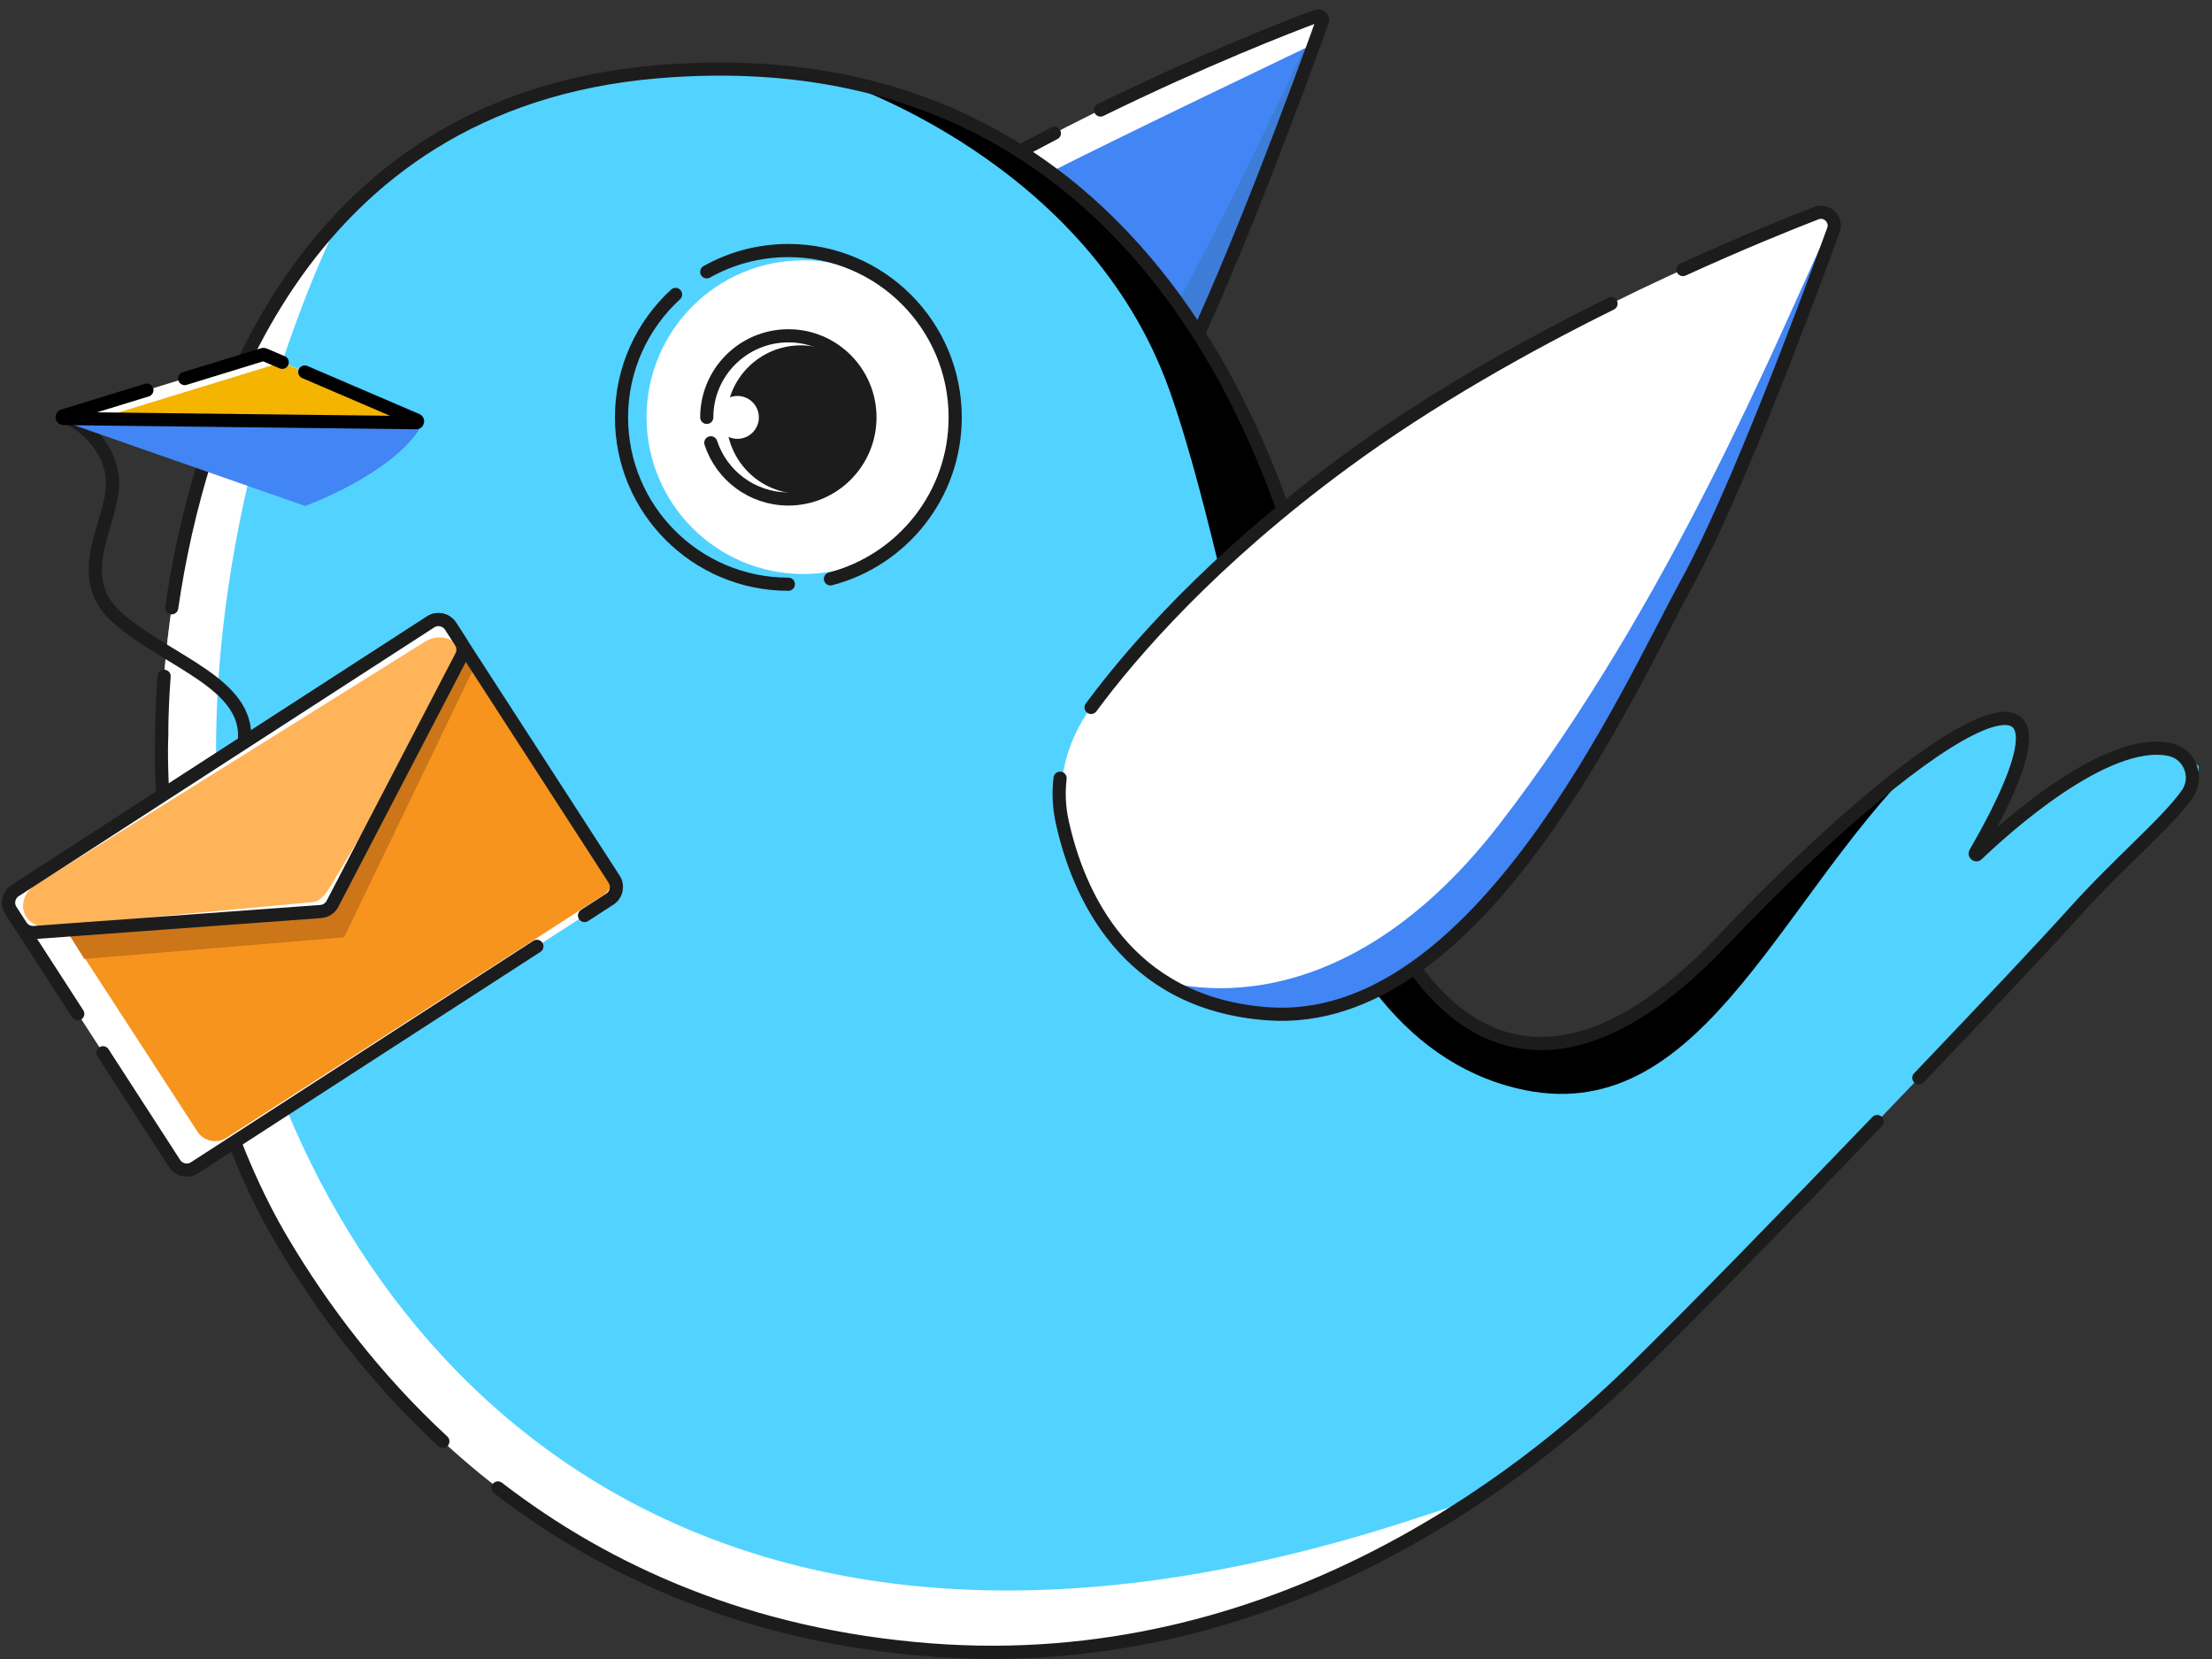 <svg width="168" height="126" viewBox="0 0 168 126" fill="none" xmlns="http://www.w3.org/2000/svg">
<rect x="0" y="0" width="168" height="126" fill="#333333" stroke="none"/>
<path d="M100.426 1.642C100.34 1.88 100.233 2.179 100.106 2.532C100.016 2.774 99.922 3.04 99.811 3.332C97.757 8.958 92.446 23.179 88.85 29.723C88.641 30.101 88.419 30.519 88.186 30.97C83.277 40.295 72.287 63.664 56.963 62.553C40.905 61.389 40.774 43.51 40.774 43.51C40.774 43.51 46.461 32.684 62.794 20.673C66.571 17.893 70.635 15.347 74.637 13.075C86.143 6.542 97.211 2.257 99.995 1.224C100.262 1.117 100.52 1.376 100.426 1.642Z" fill="#4285F4"/>
<path d="M100.102 2.532C100.012 2.774 99.918 3.04 99.807 3.332C97.752 8.958 92.442 23.179 88.846 29.723C88.637 30.101 88.415 30.519 88.181 30.97C85.143 33.233 82.756 34.46 86.299 28.559C92.225 18.684 99.987 1.642 99.987 1.642C99.987 1.642 100.032 1.962 100.102 2.532Z" fill="#3D7DD8"/>
<path d="M100.426 1.642C100.278 2.044 100.073 2.622 99.811 3.332C99.811 3.332 84.507 10.635 79.328 13.304C77.237 14.379 75.658 14.002 74.637 13.071C86.144 6.538 97.211 2.253 99.996 1.22C100.262 1.117 100.52 1.376 100.426 1.642Z" fill="white"/>
<path d="M80.079 10.118C74.407 13.058 68.302 16.618 62.79 20.673C46.457 32.68 40.77 43.506 40.77 43.506C40.77 43.506 40.901 61.385 56.959 62.553C73.017 63.722 84.319 37.99 88.85 29.727C92.893 22.35 99.13 5.238 100.422 1.646C100.516 1.38 100.258 1.121 99.996 1.224C97.953 1.986 91.45 4.496 83.585 8.355" stroke="#1C1C1C" stroke-miterlimit="10" stroke-linecap="round"/>
<path d="M167 58.227C166.951 60.696 162.26 64.05 157.47 69.385C152.685 74.712 132.247 96.093 123.951 104.187C121.138 106.935 117.095 110.469 111.969 113.873C101.976 120.504 87.87 126.618 70.717 125.31C44.764 123.337 29.558 107.935 21.468 94.309C13.369 80.686 12.036 61.106 12.282 55.803C12.282 55.803 11.827 31.573 25.782 16.671C25.786 16.663 25.79 16.659 25.79 16.659C31.293 10.791 39.023 6.374 49.902 5.452C54.724 5.042 59.112 5.255 63.106 5.964C63.106 5.964 63.11 5.964 63.122 5.968C91.015 10.959 99.626 40.52 101.439 55.803C103.51 73.281 113.88 89.273 130.763 71.505C136.483 65.485 141.724 60.757 145.734 57.846C153.439 52.252 156.629 53.343 150.027 64.78C149.974 64.874 150.089 64.969 150.167 64.895C152.512 62.652 162.772 53.343 167 58.227Z" fill="#52D2FF"/>
<path d="M145.738 57.85C134.708 68.774 128.864 86.62 114.475 82.466C96.703 77.332 95.124 47.512 88.85 29.723C82.678 12.218 63.713 6.157 63.123 5.972C91.015 10.963 99.626 40.525 101.439 55.808C103.51 73.285 113.88 89.277 130.763 71.509C136.483 65.485 141.724 60.761 145.738 57.85Z" fill="black"/>
<path d="M111.973 113.873C101.98 120.504 87.874 126.618 70.721 125.31C44.768 123.337 29.563 107.935 21.472 94.309C13.373 80.686 12.04 61.106 12.287 55.804C12.287 55.804 11.831 31.573 25.786 16.671C25.429 17.372 11.06 45.708 18.585 74.761C26.208 104.187 53.26 133.015 107.172 115.439C108.82 114.902 110.419 114.381 111.973 113.873Z" fill="white"/>
<path d="M61.019 43.596C54.437 43.596 49.106 38.261 49.106 31.684C49.106 25.102 54.441 19.771 61.019 19.771C67.6 19.771 72.931 25.106 72.931 31.684C72.931 38.261 67.596 43.596 61.019 43.596Z" fill="white"/>
<path d="M60.818 37.506C57.701 37.506 55.179 34.98 55.179 31.868C55.179 28.752 57.705 26.23 60.818 26.23C63.934 26.23 66.456 28.756 66.456 31.868C66.456 34.984 63.93 37.506 60.818 37.506Z" fill="#1C1C1C"/>
<path d="M56.008 33.328C55.11 33.328 54.38 32.598 54.38 31.7C54.38 30.802 55.11 30.072 56.008 30.072C56.906 30.072 57.636 30.802 57.636 31.7C57.636 32.598 56.906 33.328 56.008 33.328Z" fill="white"/>
<path d="M33.635 109.469C28.472 104.692 24.478 99.381 21.468 94.313C13.373 80.686 12.036 61.106 12.287 55.808C12.287 55.808 12.254 54.122 12.463 51.363" stroke="#1C1C1C" stroke-miterlimit="10" stroke-linecap="round"/>
<path d="M142.568 85.181C135.671 92.369 128.212 100.025 123.951 104.183C115.66 112.278 96.67 127.286 70.717 125.314C56.881 124.26 46.096 119.388 37.817 113.008" stroke="#1C1C1C" stroke-miterlimit="10" stroke-linecap="round"/>
<path d="M13.041 46.159C15.075 32.196 22.55 7.768 49.902 5.452C88.407 2.192 99.368 38.331 101.439 55.803C103.514 73.281 113.88 89.273 130.763 71.501C147.46 53.921 160.074 47.381 150.027 64.78C149.974 64.87 150.093 64.969 150.167 64.895C152.156 62.988 159.869 55.972 164.736 56.911C166.311 57.214 167.033 59.039 166.098 60.343C164.503 62.566 161.013 65.432 157.466 69.377C155.518 71.546 150.987 76.364 145.734 81.863" stroke="#1C1C1C" stroke-miterlimit="10" stroke-linecap="round"/>
<path d="M139.075 17.819C139.062 17.922 139.042 18.028 139.001 18.131C136.86 23.982 131.685 37.748 128.175 44.162C123.644 52.428 112.342 78.156 96.284 76.987C92.84 76.737 90.129 75.72 87.993 74.273C87.989 74.269 87.989 74.269 87.989 74.269C83.876 71.48 81.903 67.101 80.96 63.578C80.05 60.179 80.78 56.554 82.871 53.728C86.008 49.484 92.032 42.521 102.115 35.107C114.942 25.68 130.984 18.914 137.279 16.437C138.234 16.064 139.185 16.868 139.075 17.819Z" fill="white"/>
<path d="M138.689 17.823C138.677 17.926 138.656 18.029 138.615 18.131C136.475 23.983 131.3 37.749 127.79 44.162C123.258 52.429 111.957 78.156 95.899 76.988C92.454 76.738 89.744 75.721 87.607 74.273C87.919 74.392 100.918 79.374 113.892 62.586C126.81 45.864 135.122 25.406 138.689 17.823Z" fill="#4285F4"/>
<path d="M122.356 23.06C115.902 26.254 108.594 30.343 102.111 35.112C92.028 42.526 86.004 49.489 82.867 53.729" stroke="#1C1C1C" stroke-miterlimit="10" stroke-linecap="round"/>
<path d="M80.513 59.105C80.382 60.195 80.431 61.311 80.673 62.41C81.854 67.79 85.434 76.204 96.284 76.996C112.342 78.164 123.644 52.433 128.175 44.17C131.829 37.502 137.278 22.875 139.247 17.475C139.542 16.663 138.742 15.876 137.935 16.191C135.815 17.011 132.202 18.471 127.818 20.472" stroke="#1C1C1C" stroke-miterlimit="10" stroke-linecap="round"/>
<path d="M59.875 44.371C52.875 44.371 47.203 38.7 47.203 31.7C47.203 28.005 48.786 24.68 51.308 22.363" stroke="#1C1C1C" stroke-miterlimit="10" stroke-linecap="round"/>
<path d="M53.678 20.645C55.511 19.615 57.623 19.029 59.875 19.029C66.874 19.029 72.546 24.7 72.546 31.7C72.546 37.593 68.523 42.546 63.073 43.965" stroke="#1C1C1C" stroke-miterlimit="10" stroke-linecap="round"/>
<path d="M53.678 31.7C53.678 28.28 56.451 25.504 59.875 25.504C63.295 25.504 66.071 28.276 66.071 31.7C66.071 35.12 63.299 37.896 59.875 37.896C57.127 37.896 54.798 36.108 53.986 33.631" stroke="#1C1C1C" stroke-miterlimit="10" stroke-linecap="round"/>
<path d="M5.053 31.667C5.053 31.667 8.046 32.95 8.514 36.108C8.981 39.266 5.118 43.584 8.944 46.938C12.77 50.288 18.966 51.887 18.564 56.263" stroke="#1C1C1C" stroke-miterlimit="10"/>
<path d="M45.83 68.606L15.268 88.375C14.489 88.879 13.447 88.654 12.947 87.879L1.157 69.651C0.653 68.872 0.878 67.831 1.653 67.331L32.216 47.561C32.995 47.057 34.036 47.282 34.537 48.057L46.326 66.285C46.83 67.06 46.609 68.101 45.83 68.606Z" fill="white"/>
<path d="M45.793 68.005L17.204 86.415C16.465 86.894 15.477 86.679 14.999 85.948L6.476 72.829L3.636 68.46C3.154 67.724 3.366 66.74 4.105 66.265L17.491 57.643L32.694 47.851C33.434 47.376 34.426 47.587 34.903 48.322L35.123 48.661L36.688 51.071V51.075L46.267 65.814C46.744 66.55 46.532 67.53 45.793 68.005Z" fill="#F7941D"/>
<path d="M35.939 50.846L26.13 71.191L6.406 72.832L3.63 68.418C3.159 67.674 3.366 66.68 4.089 66.2L17.173 57.487L34.405 48.411L35.939 50.846Z" fill="#CC7619"/>
<path d="M40.774 71.874L14.776 88.691C14.267 89.019 13.591 88.875 13.262 88.367L7.821 79.956" stroke="#1C1C1C" stroke-miterlimit="10" stroke-linecap="round"/>
<path d="M5.906 77L0.833 69.155C0.505 68.647 0.649 67.97 1.157 67.642L32.704 47.237C33.212 46.909 33.889 47.053 34.217 47.561L46.642 66.773C46.97 67.281 46.826 67.958 46.318 68.286L44.395 69.533" stroke="#1C1C1C" stroke-miterlimit="10" stroke-linecap="round"/>
<path d="M23.871 69.266L3.113 70.787C2.396 70.841 1.703 70.496 1.313 69.889C0.723 68.975 0.985 67.753 1.899 67.162L31.97 47.713C32.884 47.123 34.106 47.385 34.697 48.299L34.709 48.316C35.094 48.91 35.131 49.669 34.803 50.296L25.478 68.208C25.158 68.815 24.552 69.217 23.871 69.266Z" fill="white"/>
<path d="M23.765 68.516L3.694 70.378C3.004 70.454 2.36 70.18 2.009 69.659C1.482 68.872 1.783 67.778 2.686 67.216L32.275 48.737C33.174 48.176 34.332 48.358 34.859 49.145L34.868 49.161C35.211 49.674 35.211 50.344 34.872 50.913L25.187 67.172C24.861 67.721 24.418 68.444 23.765 68.516Z" fill="#FFB45A"/>
<path d="M24.363 69.229L2.588 70.824C2.191 70.853 1.813 70.664 1.596 70.332L0.829 69.147C0.501 68.643 0.649 67.97 1.153 67.642L32.712 47.229C33.216 46.901 33.889 47.049 34.217 47.553L34.988 48.746C35.201 49.074 35.221 49.493 35.041 49.841L25.249 68.647C25.072 68.983 24.74 69.204 24.363 69.229Z" stroke="#1C1C1C" stroke-miterlimit="10"/>
<path d="M23.178 38.429C23.178 38.429 30.223 35.862 32.13 32.11L4.946 31.79C4.799 31.79 4.762 31.995 4.901 32.04L23.178 38.429Z" fill="#4285F4"/>
<path d="M4.79 31.585L19.983 26.919C20.008 26.91 20.033 26.914 20.053 26.923L31.654 31.905C31.756 31.95 31.724 32.106 31.613 32.102L4.819 31.786C4.7 31.786 4.676 31.622 4.79 31.585Z" fill="white"/>
<path d="M7.96 31.646L21.365 27.529C21.386 27.521 21.406 27.525 21.427 27.534L31.662 31.929C31.752 31.97 31.724 32.106 31.625 32.106L7.985 31.827C7.878 31.827 7.858 31.679 7.96 31.646Z" fill="#F4B400"/>
<path d="M23.149 28.255L31.654 31.905C31.756 31.95 31.724 32.106 31.613 32.102L4.819 31.786C4.7 31.786 4.676 31.618 4.79 31.585L11.155 29.629" stroke="black" stroke-miterlimit="10" stroke-linecap="round"/>
<path d="M14.029 28.751L19.983 26.923C20.008 26.914 20.033 26.918 20.053 26.927L21.435 27.517" stroke="black" stroke-miterlimit="10" stroke-linecap="round"/>
</svg>
